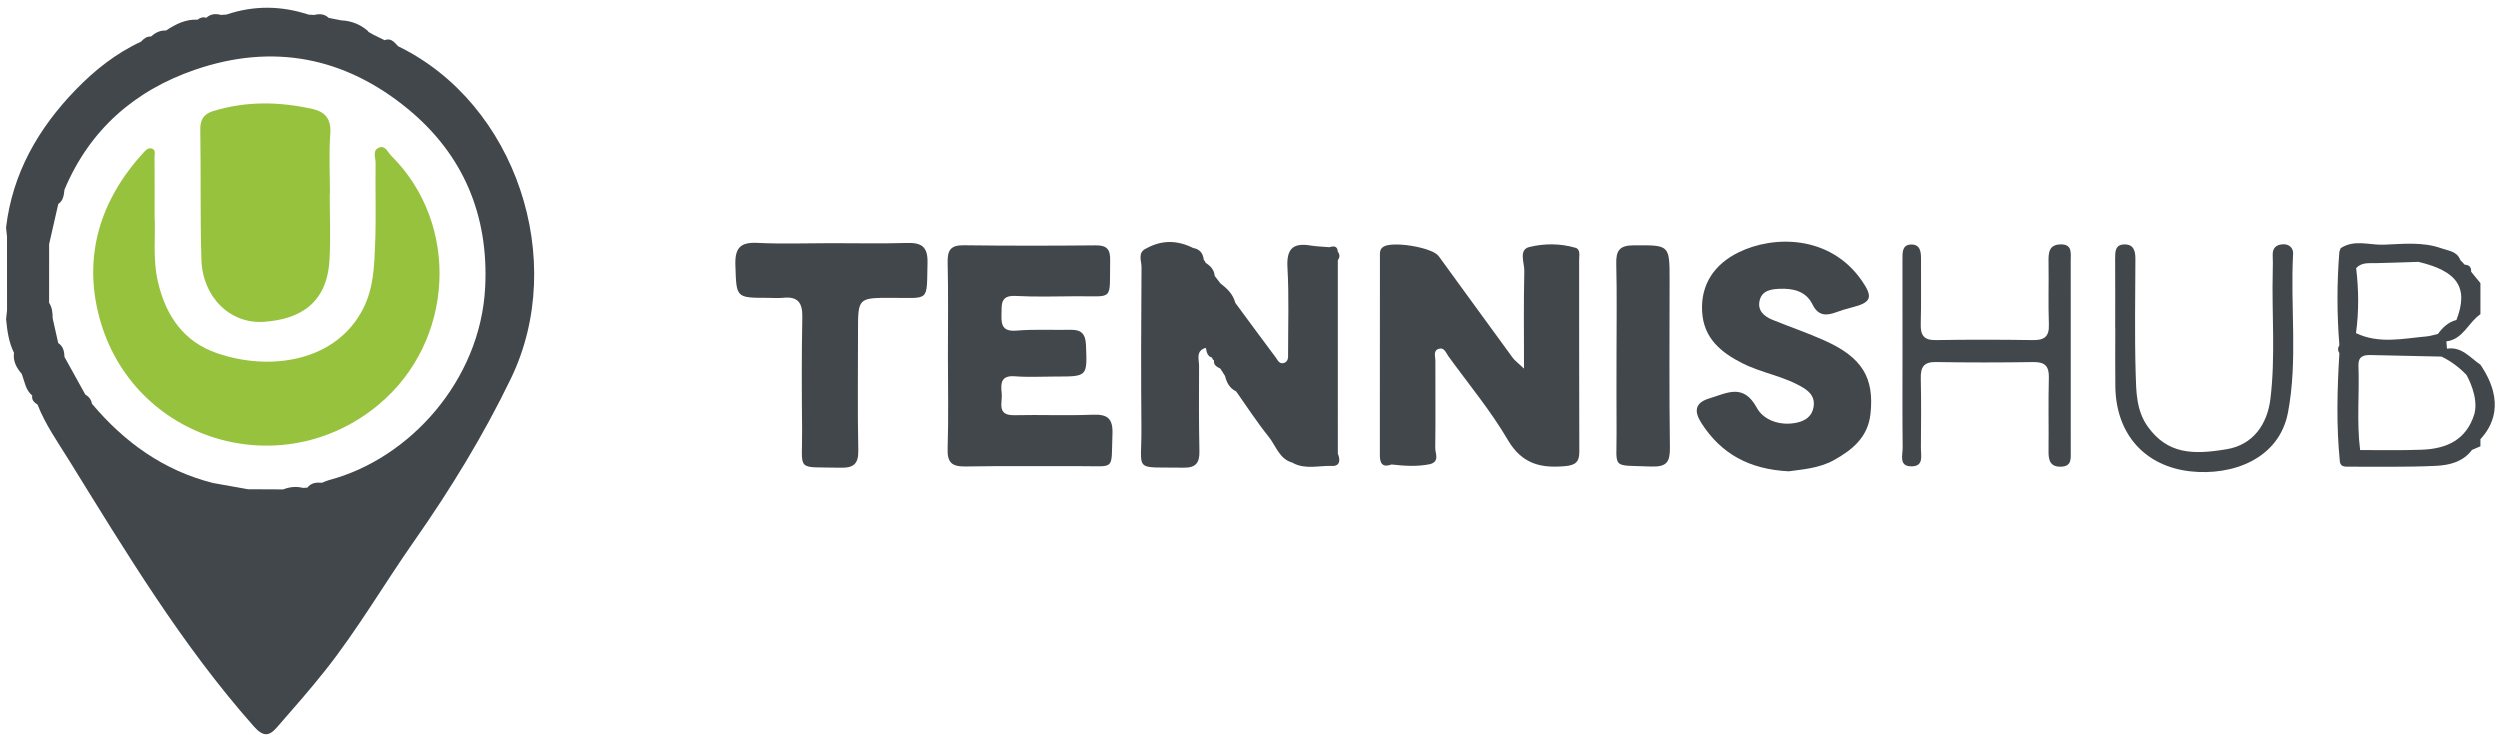 <svg width="245" height="72" viewBox="0 0 245 72" fill="none" xmlns="http://www.w3.org/2000/svg">
<path d="M39.018 4.534C38.651 4.167 38.339 3.677 37.69 3.939C37.308 3.752 36.926 3.564 36.545 3.376C36.397 3.291 36.25 3.206 36.103 3.121C36.103 3.121 36.053 3.032 36.053 3.032C35.306 2.386 34.438 2.044 33.452 1.996C33.038 1.915 32.623 1.834 32.208 1.753C31.795 1.348 31.303 1.34 30.783 1.467C30.599 1.455 30.415 1.442 30.231 1.43C27.551 0.551 24.87 0.52 22.19 1.428C22.009 1.44 21.829 1.451 21.648 1.462C21.123 1.315 20.636 1.362 20.216 1.746C19.893 1.636 19.614 1.731 19.356 1.929C18.185 1.87 17.208 2.375 16.269 2.99C15.684 2.96 15.211 3.211 14.787 3.583C14.36 3.548 14.085 3.808 13.818 4.084C11.363 5.219 9.272 6.884 7.418 8.798C3.755 12.579 1.22 16.976 0.593 22.31C0.624 22.603 0.655 22.896 0.687 23.19C0.914 24.091 1.055 24.992 1.111 25.893C1.055 24.992 0.914 24.091 0.686 23.189C0.688 25.593 0.689 27.996 0.69 30.399C0.659 30.692 0.628 30.985 0.597 31.278C0.706 32.411 0.852 33.536 1.371 34.573C1.257 35.4 1.62 36.051 2.134 36.647C2.415 37.382 2.492 38.214 3.158 38.763C3.082 39.205 3.354 39.442 3.678 39.649C4.442 41.606 5.655 43.315 6.749 45.081C12.334 54.096 17.794 63.195 24.875 71.185C25.801 72.23 26.375 72.153 27.127 71.293C28.741 69.446 30.366 67.603 31.888 65.681C35.074 61.655 37.657 57.209 40.593 53.018C44.164 47.919 47.403 42.625 50.082 37.068C55.655 25.512 50.581 10.141 39.018 4.534ZM5.654 19.341C5.654 19.349 5.655 19.358 5.655 19.365C5.655 19.358 5.654 19.349 5.654 19.341ZM47.545 28.18C47.075 37.309 40.108 44.971 32.264 47.042C32.021 47.106 31.791 47.219 31.556 47.309C31.007 47.263 30.488 47.306 30.118 47.792C29.974 47.798 29.83 47.805 29.685 47.811V47.811C29.024 47.647 28.382 47.715 27.753 47.961C26.603 47.956 25.452 47.95 24.302 47.945C23.159 47.742 22.016 47.538 20.874 47.334C16.024 46.107 12.187 43.338 9.008 39.565C8.945 39.15 8.698 38.866 8.352 38.652C7.675 37.429 6.997 36.205 6.32 34.982C6.32 34.982 6.32 34.982 6.319 34.982C6.301 34.443 6.205 33.94 5.705 33.619C5.523 32.805 5.341 31.991 5.158 31.176C5.161 30.648 5.109 30.132 4.811 29.672C4.813 27.755 4.814 25.839 4.815 23.922C4.901 23.545 4.987 23.169 5.072 22.793C5.072 22.793 5.072 22.792 5.072 22.792C5.286 21.858 5.499 20.924 5.711 19.989C5.711 19.989 5.711 19.989 5.711 19.989C6.213 19.651 6.256 19.116 6.317 18.589C8.784 12.714 13.196 8.868 19.12 6.832C26.729 4.218 33.769 5.579 39.962 10.667C45.442 15.171 47.907 21.158 47.545 28.18Z" fill="#42474B"/>
<path d="M15.153 21.248C15.263 23.005 14.938 25.345 15.49 27.674C16.275 30.983 18.013 33.494 21.283 34.618C26.482 36.405 32.951 35.449 35.595 30.236C36.609 28.236 36.681 26.083 36.763 23.945C36.866 21.287 36.773 18.623 36.807 15.962C36.814 15.445 36.457 14.715 37.174 14.453C37.764 14.238 37.997 14.921 38.334 15.255C45.118 21.981 44.544 33.436 37.121 39.64C27.559 47.633 12.975 43.203 9.735 31.103C8.125 25.089 9.816 19.581 14.072 14.948C14.288 14.714 14.517 14.457 14.869 14.557C15.292 14.679 15.143 15.07 15.145 15.351C15.16 17.125 15.153 18.9 15.153 21.248Z" fill="#97C23E"/>
<path d="M32.312 19.011C32.312 21.166 32.413 23.328 32.291 25.476C32.051 29.676 29.457 31.289 25.87 31.538C22.509 31.771 19.845 29.065 19.738 25.451C19.611 21.207 19.698 16.958 19.628 12.712C19.611 11.714 19.979 11.166 20.888 10.887C24.122 9.892 27.383 9.952 30.646 10.685C31.898 10.966 32.476 11.701 32.37 13.118C32.223 15.072 32.333 17.046 32.333 19.011C32.326 19.011 32.319 19.011 32.312 19.011Z" fill="#97C23E"/>
<path d="M154.385 24.28C152.901 23.846 151.317 23.85 149.876 24.207C148.794 24.476 149.401 25.754 149.382 26.556C149.31 29.615 149.353 32.676 149.353 36.122C148.754 35.554 148.448 35.34 148.239 35.054C145.815 31.742 143.407 28.417 140.99 25.099C140.36 24.233 136.417 23.595 135.552 24.196C135.166 24.464 135.233 24.853 135.233 25.218C135.228 31.687 135.232 38.156 135.225 44.624C135.224 45.454 135.519 45.832 136.379 45.519C137.64 45.663 138.901 45.746 140.158 45.482C141.114 45.211 140.647 44.433 140.655 43.9C140.696 41.047 140.657 38.193 140.668 35.339C140.67 34.937 140.431 34.368 140.992 34.188C141.545 34.011 141.704 34.582 141.95 34.922C143.911 37.633 146.076 40.225 147.758 43.099C149.151 45.481 151.014 45.907 153.424 45.678C154.362 45.588 154.777 45.281 154.773 44.292C154.747 38.013 154.763 31.735 154.756 25.456C154.756 25.03 154.905 24.432 154.385 24.28Z" fill="#42474B"/>
<path d="M107.036 40.642C104.5 40.745 101.956 40.632 99.417 40.689C97.621 40.73 98.261 39.432 98.169 38.56C98.07 37.64 98.035 36.765 99.456 36.876C100.782 36.98 102.122 36.9 103.455 36.9C106.592 36.902 106.552 36.904 106.425 33.808C106.382 32.755 105.995 32.301 104.952 32.321C103.175 32.355 101.389 32.252 99.622 32.399C98.312 32.508 98.107 31.905 98.146 30.857C98.182 29.905 97.976 28.919 99.529 29.002C101.492 29.107 103.465 29.047 105.433 29.033C109.227 29.005 108.722 29.582 108.796 25.511C108.815 24.465 108.503 24.035 107.399 24.045C103.081 24.086 98.762 24.092 94.444 24.036C93.157 24.019 92.84 24.527 92.869 25.732C92.944 28.775 92.894 31.82 92.896 34.864C92.897 37.909 92.963 40.955 92.867 43.996C92.823 45.381 93.339 45.736 94.632 45.713C98.377 45.648 102.125 45.698 105.872 45.683C109.386 45.669 108.88 46.173 109.021 42.535C109.082 40.953 108.495 40.582 107.036 40.642Z" fill="#42474B"/>
<path d="M178.788 33.363C177.122 32.618 175.387 32.027 173.695 31.338C172.878 31.005 172.225 30.442 172.438 29.474C172.655 28.494 173.516 28.337 174.382 28.302C175.73 28.247 176.983 28.53 177.621 29.828C178.194 30.993 178.986 30.955 179.98 30.589C180.454 30.414 180.941 30.265 181.432 30.143C183.406 29.653 183.601 29.144 182.439 27.478C179.352 23.051 173.842 23.023 170.358 24.742C168.064 25.875 166.656 27.817 166.808 30.534C166.953 33.116 168.604 34.518 170.782 35.613C172.708 36.581 174.886 36.87 176.737 38.013C177.47 38.466 177.867 39.007 177.735 39.862C177.588 40.817 176.907 41.251 176.046 41.429C174.446 41.759 172.822 41.174 172.168 39.964C170.852 37.529 169.243 38.527 167.545 39.032C166.102 39.461 165.992 40.291 166.733 41.453C168.65 44.454 171.402 45.993 175.297 46.189C176.57 46.004 178.243 45.91 179.707 45.101C181.516 44.1 183.061 42.86 183.308 40.554C183.687 37.017 182.505 35.024 178.788 33.363Z" fill="#42474B"/>
<path d="M201.925 23.949C200.758 23.98 200.743 24.819 200.757 25.708C200.788 27.737 200.717 29.768 200.79 31.795C200.832 32.971 200.368 33.345 199.238 33.329C196.064 33.282 192.888 33.274 189.715 33.329C188.508 33.349 188.201 32.829 188.233 31.73C188.293 29.639 188.243 27.545 188.26 25.453C188.266 24.701 188.211 23.926 187.257 23.964C186.409 23.998 186.439 24.754 186.441 25.413C186.451 28.52 186.445 31.627 186.445 34.734C186.446 37.778 186.424 40.822 186.462 43.865C186.47 44.591 186.035 45.746 187.395 45.701C188.541 45.663 188.244 44.649 188.249 43.933C188.264 41.65 188.288 39.367 188.237 37.085C188.212 35.994 188.516 35.458 189.726 35.48C192.9 35.535 196.075 35.532 199.249 35.482C200.398 35.464 200.819 35.871 200.788 37.029C200.722 39.437 200.784 41.848 200.756 44.257C200.746 45.147 200.954 45.774 201.997 45.734C203.054 45.694 202.934 44.92 202.934 44.219C202.932 38.005 202.935 31.791 202.93 25.577C202.929 24.838 203.122 23.917 201.925 23.949Z" fill="#42474B"/>
<path d="M163.62 27.472C163.621 23.962 163.624 24.022 160.076 24.043C158.693 24.051 158.362 24.585 158.393 25.857C158.467 28.831 158.417 31.809 158.418 34.785C158.419 37.318 158.405 39.851 158.423 42.384C158.449 46.059 157.839 45.559 161.782 45.718C163.374 45.783 163.671 45.253 163.651 43.81C163.575 38.365 163.618 32.918 163.62 27.472Z" fill="#42474B"/>
<path d="M224.724 24.868C224.754 24.317 224.356 23.912 223.741 23.939C223.076 23.968 222.688 24.299 222.725 25.027C222.75 25.532 222.742 26.041 222.729 26.547C222.623 30.723 223.008 34.911 222.503 39.075C222.193 41.633 220.765 43.59 218.241 44.019C214.859 44.593 212.427 44.482 210.509 41.846C209.352 40.255 209.346 38.385 209.295 36.584C209.189 32.85 209.257 29.11 209.269 25.372C209.272 24.584 209.095 23.926 208.166 23.953C207.287 23.978 207.281 24.665 207.284 25.337C207.297 27.617 207.289 29.898 207.289 32.179C207.292 32.179 207.295 32.179 207.299 32.179C207.299 34.08 207.276 35.981 207.303 37.881C207.37 42.64 210.288 45.718 214.682 46.195C218.759 46.638 223.361 45 224.227 40.401C225.194 35.269 224.441 30.044 224.724 24.868Z" fill="#42474B"/>
<path d="M88.877 23.81C86.403 23.884 83.926 23.831 81.45 23.831C79.038 23.832 76.621 23.921 74.215 23.802C72.52 23.718 72.013 24.328 72.068 25.989C72.173 29.187 72.087 29.189 75.259 29.189C75.767 29.189 76.279 29.231 76.782 29.181C78.216 29.041 78.654 29.696 78.627 31.08C78.554 34.756 78.57 38.435 78.606 42.112C78.647 46.312 77.898 45.732 82.346 45.835C83.646 45.865 84.142 45.484 84.113 44.113C84.033 40.247 84.085 36.378 84.085 32.511C84.085 29.186 84.085 29.189 87.388 29.188C91.153 29.188 90.805 29.638 90.897 25.738C90.934 24.167 90.303 23.768 88.877 23.81ZM83.43 43.569C83.45 38.79 83.436 34.01 83.432 29.23C83.482 29.134 83.537 29.05 83.596 28.978C83.537 29.05 83.482 29.133 83.432 29.23C83.436 34.01 83.45 38.79 83.43 43.569Z" fill="#42474B"/>
<path d="M131.106 24.668C131.064 24.085 130.703 24.098 130.279 24.227C129.652 24.172 129.018 24.156 128.398 24.055C126.647 23.771 126.07 24.447 126.171 26.229C126.329 29.006 126.231 31.797 126.232 34.583C126.232 34.95 126.291 35.398 125.853 35.562C125.381 35.738 125.209 35.282 125.002 35.005C123.676 33.235 122.368 31.453 121.055 29.674C120.844 28.823 120.244 28.27 119.589 27.758V27.758C119.405 27.519 119.222 27.279 119.038 27.04C118.996 26.43 118.619 26.052 118.138 25.745C118.126 25.636 118.072 25.553 117.977 25.497C117.911 24.857 117.611 24.419 116.939 24.306C116.939 24.306 116.939 24.306 116.939 24.307C115.41 23.541 113.885 23.491 112.365 24.331L112.361 24.335C111.44 24.736 111.873 25.553 111.868 26.168C111.831 31.429 111.811 36.691 111.859 41.953C111.9 46.373 110.956 45.746 116.01 45.831C117.175 45.851 117.568 45.366 117.543 44.234C117.484 41.446 117.494 38.656 117.509 35.867C117.513 35.228 117.162 34.417 118.126 34.092L118.194 34.16C118.258 34.546 118.338 34.92 118.786 35.05C118.804 35.169 118.866 35.258 118.97 35.318C118.913 35.791 119.255 35.955 119.594 36.121C119.628 35.773 119.521 35.534 119.27 35.407C119.521 35.534 119.628 35.773 119.594 36.121C119.748 36.363 119.901 36.605 120.054 36.846C120.379 36.9 120.613 37.019 120.779 37.187C120.613 37.019 120.379 36.9 120.054 36.846C120.211 37.499 120.506 38.053 121.143 38.36C122.197 39.847 123.187 41.385 124.329 42.801C125.05 43.696 125.368 44.999 126.686 45.35C126.686 45.35 126.723 45.381 126.723 45.381C127.948 46.032 129.265 45.611 130.535 45.663C131.311 45.696 131.378 45.091 131.108 44.466C131.108 38.143 131.107 31.82 131.107 25.497C131.315 25.22 131.317 24.944 131.106 24.668ZM114.881 29.175C114.802 29.141 114.71 29.075 114.636 29.056C114.71 29.075 114.802 29.141 114.881 29.175C114.881 29.175 114.881 29.175 114.881 29.175ZM129.885 36.886V36.886C129.672 36.775 129.474 36.646 129.291 36.502C129.474 36.646 129.672 36.775 129.885 36.886ZM130.245 42.984C129.436 43.023 128.964 42.727 128.678 42.291C128.964 42.727 129.436 43.023 130.245 42.984C130.292 43.267 130.24 43.607 130.286 43.89C130.24 43.607 130.292 43.267 130.245 42.984Z" fill="#42474B"/>
<path d="M243.082 35.743C242.068 35.055 241.258 33.943 239.804 34.169C239.784 33.931 239.764 33.694 239.743 33.456C239.329 33.457 238.915 33.458 238.501 33.459C238.915 33.458 239.329 33.457 239.743 33.456C241.402 33.251 241.894 31.587 243.082 30.794C243.082 29.779 243.082 28.764 243.082 27.749C242.778 27.375 242.473 27.001 242.169 26.627C242.201 26.18 241.983 25.959 241.543 25.941V25.941C241.397 25.786 241.251 25.631 241.105 25.477C240.788 24.614 239.946 24.582 239.256 24.335C237.406 23.672 235.475 23.914 233.587 23.981C232.189 24.03 230.713 23.438 229.381 24.327C230.361 24.385 231.349 24.377 232.337 24.358C231.349 24.377 230.361 24.385 229.381 24.327C229.339 24.443 229.298 24.559 229.257 24.675C229.013 27.723 229.01 30.77 229.26 33.818C229.544 33.829 229.817 33.814 230.016 33.636C229.817 33.814 229.544 33.829 229.26 33.818C229.094 34.086 229.093 34.354 229.259 34.622C229.043 38.173 228.951 41.723 229.309 45.271C229.383 45.668 229.681 45.736 230.011 45.735C232.923 45.722 235.839 45.793 238.745 45.652C240.034 45.589 241.38 45.267 242.256 44.091C242.531 43.973 242.807 43.855 243.082 43.736C243.082 43.504 243.082 43.271 243.082 43.038C244.154 41.882 245.625 39.484 243.082 35.743ZM230.903 26.276C231.446 25.688 232.159 25.803 232.85 25.788C234.235 25.759 235.62 25.706 237.005 25.662C240.866 26.571 241.944 28.217 240.732 31.356C240.732 31.356 240.732 31.356 240.732 31.357C239.941 31.561 239.388 32.08 238.924 32.718L238.902 32.729C238.538 32.811 238.178 32.935 237.81 32.968C235.488 33.176 233.148 33.727 230.887 32.645C231.18 30.523 231.156 28.4 230.903 26.276C230.53 26.277 230.297 26.144 230.222 25.864C230.297 26.144 230.53 26.276 230.903 26.276ZM229.907 24.909C230.064 25.052 230.161 25.261 230.201 25.533C230.201 25.533 230.201 25.533 230.2 25.533C230.161 25.261 230.064 25.052 229.907 24.909ZM230.113 45.246C230.113 45.246 230.113 45.246 230.113 45.245C230.938 45.248 231.766 45.225 232.592 45.218C231.766 45.225 230.938 45.248 230.113 45.246ZM237.377 44.07C235.351 44.15 233.32 44.099 231.292 44.106C230.943 41.353 231.232 38.589 231.128 35.832C231.095 34.973 231.573 34.776 232.31 34.795C234.632 34.855 236.955 34.897 239.277 34.946C240.2 35.4 241.007 36.002 241.708 36.736C241.861 37.001 242.906 38.9 242.499 40.537C242.49 40.564 242.483 40.59 242.475 40.614C241.688 43.117 239.76 43.976 237.377 44.07Z" fill="#42474B"/>
</svg>
